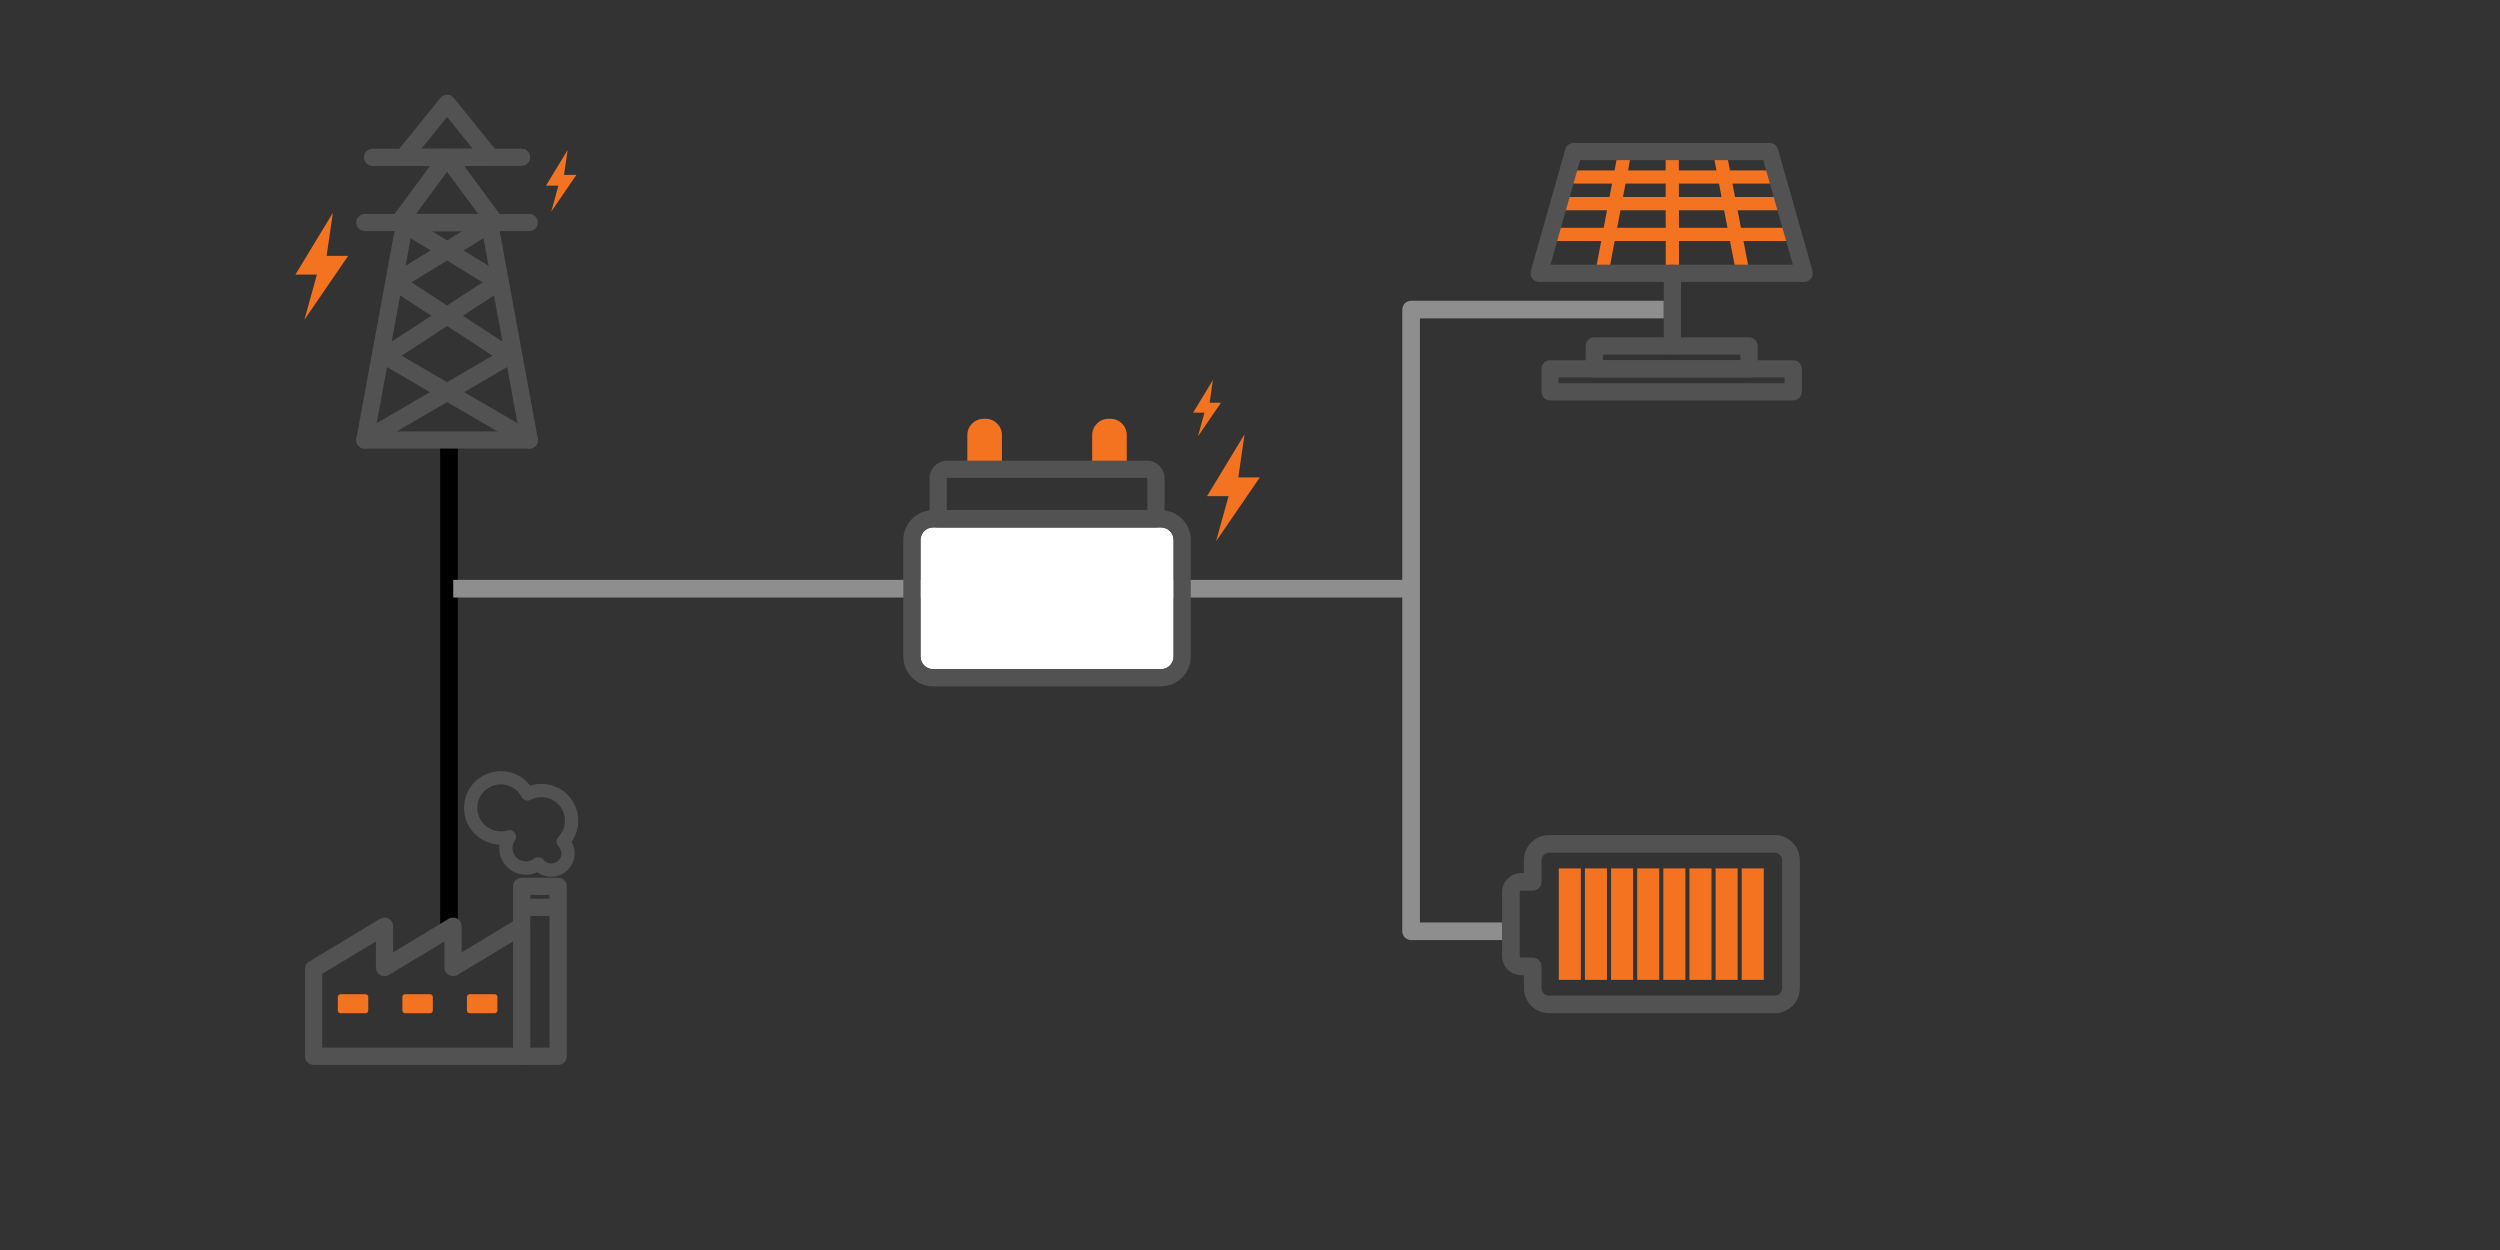<?xml version="1.0" encoding="utf-8"?>
<!-- Generator: Adobe Illustrator 16.0.0, SVG Export Plug-In . SVG Version: 6.00 Build 0)  -->
<!DOCTYPE svg PUBLIC "-//W3C//DTD SVG 1.1//EN" "http://www.w3.org/Graphics/SVG/1.1/DTD/svg11.dtd">
<svg version="1.1" id="Layer_1" xmlns="http://www.w3.org/2000/svg" xmlns:xlink="http://www.w3.org/1999/xlink" x="0px" y="0px"
	 width="566.93px" height="283.46px" viewBox="0 0 566.93 283.46" enable-background="new 0 0 566.93 283.46" xml:space="preserve">
<rect x="0" y="0" width="566.93" height="283.46" fill="#333333" stroke="none"/>
<line name="flow1" fill="none" stroke="{{ flow1 }}" stroke-width="4" stroke-linejoin="round" stroke-miterlimit="10" x1="101.817" y1="100.689" x2="101.817" y2="211.182"/> 
<line name="flow2" fill="none" stroke="#8E8E8E" stroke-width="4" stroke-linejoin="round" stroke-miterlimit="10" x1="320" y1="133.5" x2="102.782" y2="133.5"/>
<polyline name="flow3" fill="none" stroke="#8E8E8E" stroke-width="4" stroke-linejoin="round" stroke-miterlimit="10" points="340.634,211.182 
	320,211.182 320,70.203 377.302,70.203 "/>
<polyline name="gridToBatteryFlow" fill="none" stroke="none" stroke-width="4" stroke-linejoin="round" stroke-miterlimit="10" points="101.817,100.689 
	101.817,133.5 320,133.5 320,211.182 340.634,211.182 "/>
<!--<line name="gridToFactoryFlow" fill="none" stroke="#F37321" stroke-width="4" stroke-linejoin="round" stroke-miterlimit="10" x1="101.817" y1="100.689" x2="101.817" y2="211.182"/>-->
<!--stroke="#F37321" -->
<g name="grid">
	<path name="gridHighline" fill="#525252" d="M118.285,37.628H84.486c-1.077,0-1.95-0.873-1.95-1.95s0.873-1.95,1.95-1.95h33.799
		c1.077,0,1.95,0.873,1.95,1.95S119.362,37.628,118.285,37.628z"/>\
	<path name="gridLowline" fill="#525252" d="M120.031,52.418H82.74c-1.077,0-1.95-0.873-1.95-1.95c0-1.077,0.873-1.95,1.95-1.95h37.291
		c1.077,0,1.95,0.873,1.95,1.95C121.981,51.545,121.108,52.418,120.031,52.418z"/>
	<path name="gridHighhead" fill="#525252" d="M111.285,37.628h-19.8c-0.751,0-1.436-0.432-1.759-1.109c-0.324-0.678-0.229-1.482,0.242-2.066l9.9-12.257
		c0.37-0.458,0.928-0.725,1.517-0.725l0,0c0.589,0,1.146,0.267,1.517,0.725l9.9,12.257c0.472,0.584,0.566,1.388,0.242,2.066
		C112.721,37.196,112.036,37.628,111.285,37.628z M95.567,33.728h11.637l-5.818-7.203L95.567,33.728z"/>
	<path name="gridLowhead" fill="#525252" d="M112.309,52.418H90.463c-0.736,0-1.409-0.415-1.741-1.072c-0.331-0.657-0.265-1.445,0.173-2.037
		l10.923-14.79c0.367-0.498,0.949-0.792,1.568-0.792s1.201,0.294,1.568,0.792l10.923,14.79c0.438,0.592,0.504,1.38,0.172,2.037
		C113.718,52.003,113.044,52.418,112.309,52.418z M94.327,48.518h14.117l-7.059-9.558L94.327,48.518z"/>
	<path name="gridLowedge" fill="#525252" d="M120.031,101.734H82.74c-0.579,0-1.128-0.257-1.498-0.702c-0.371-0.444-0.524-1.031-0.42-1.6l9.058-49.316
		c0.17-0.926,0.977-1.598,1.918-1.598h19.176c0.941,0,1.748,0.672,1.918,1.598l9.058,49.316c0.104,0.569-0.05,1.156-0.42,1.6
		C121.159,101.478,120.61,101.734,120.031,101.734z M85.081,97.834h32.609l-8.341-45.417H93.422L85.081,97.834z"/>
	<path name="gridLeft1" fill="#525252" d="M112.583,65.607c-0.348,0-0.699-0.093-1.017-0.287L90.031,52.131c-0.919-0.563-1.207-1.763-0.645-2.681
		c0.563-0.919,1.763-1.207,2.681-0.645l21.536,13.188c0.919,0.563,1.207,1.763,0.645,2.682
		C113.88,65.276,113.239,65.607,112.583,65.607z"/>
	<path name="gridRight1" fill="#525252" d="M90.188,65.607c-0.656,0-1.297-0.331-1.665-0.932c-0.563-0.918-0.273-2.119,0.645-2.682l21.535-13.188
		c0.918-0.562,2.119-0.274,2.682,0.645c0.563,0.918,0.274,2.119-0.645,2.681L91.205,65.32
		C90.887,65.514,90.535,65.607,90.188,65.607z"/>
	<path name="gridLeft2" fill="#525252" d="M115.417,82.699c-0.365,0-0.734-0.102-1.063-0.316L89.081,65.917c-0.902-0.588-1.157-1.796-0.569-2.698
		s1.797-1.158,2.698-0.569l25.273,16.465c0.902,0.588,1.157,1.796,0.568,2.698C116.679,82.387,116.055,82.699,115.417,82.699z"/>	
	<path name="gridRight2" fill="#525252" d="M87.354,82.699c-0.638,0-1.262-0.312-1.636-0.886c-0.588-0.902-0.333-2.11,0.569-2.698l25.273-16.465
		c0.902-0.589,2.109-0.333,2.698,0.569c0.588,0.902,0.333,2.11-0.569,2.698L88.417,82.382C88.089,82.597,87.72,82.699,87.354,82.699
		z"/>
	<path name="gridLeft3" fill="#525252" d="M120.029,101.735c-0.333,0-0.671-0.086-0.979-0.266L86.371,82.434c-0.931-0.542-1.246-1.736-0.703-2.667
		c0.542-0.931,1.735-1.245,2.666-0.704l32.679,19.036c0.931,0.542,1.245,1.736,0.703,2.667
		C121.354,101.388,120.7,101.735,120.029,101.735z"/>
	<path name="gridRight3" fill="#525252" d="M82.742,101.735c-0.672,0-1.325-0.348-1.688-0.969c-0.542-0.931-0.227-2.125,0.704-2.667l32.679-19.036
		c0.93-0.542,2.123-0.227,2.666,0.704c0.542,0.931,0.227,2.125-0.703,2.667L83.722,101.47
		C83.413,101.649,83.075,101.735,82.742,101.735z"/>
	<polygon name="gridLeftStar" fill="#F37321" points="75.486,48.262 66.981,62.279 71.863,62.279 69.028,72.516 78.951,58.026 74.068,58.026 	"/>
	<polygon name="gridRightStar" fill="#F37321" points="128.72,34.024 123.82,42.1 126.634,42.1 125,47.998 130.716,39.65 127.903,39.65 	"/> 
</g>
<g name="factory">
	<g name="factoryEdge">
		<path name="bodyEdge" fill="#525252" d="M118.281,241.484H71.117c-1.077,0-1.95-0.873-1.95-1.95v-19.802c0-0.684,0.358-1.316,0.943-1.67
			l16.08-9.695c0.604-0.363,1.354-0.375,1.966-0.029s0.991,0.996,0.991,1.699v5.918l12.585-7.588
			c0.603-0.363,1.354-0.375,1.966-0.029s0.991,0.996,0.991,1.699v5.918l12.585-7.588c0.602-0.363,1.354-0.375,1.966-0.029
			s0.991,0.996,0.991,1.699v29.497C120.231,240.611,119.358,241.484,118.281,241.484z M73.067,237.584h43.264v-24.095l-12.585,7.588
			c-0.602,0.363-1.353,0.374-1.966,0.028c-0.612-0.346-0.991-0.995-0.991-1.698v-5.918l-12.584,7.588
			c-0.603,0.363-1.354,0.374-1.966,0.028s-0.991-0.995-0.991-1.698v-5.918l-12.181,7.345V237.584z"/>
		<path name="smokeStackEdge" fill="#525252" d="M126.58,241.484h-8.299c-1.077,0-1.95-0.873-1.95-1.95v-38.536c0-1.076,0.873-1.949,1.95-1.949h8.299
			c1.077,0,1.95,0.873,1.95,1.949v38.536C128.53,240.611,127.657,241.484,126.58,241.484z M120.231,237.584h4.398v-34.636h-4.398
			V237.584z"/>
		<path name="smoke" fill="#525252" d="M125.026,198.823c-1.13,0-2.245-0.36-3.166-1.043c-1.383,0.66-2.942,0.77-4.412,0.308
			c-1.541-0.485-2.801-1.541-3.548-2.973c-0.584-1.121-0.793-2.37-0.635-3.579c-2.926-0.11-5.672-1.767-7.085-4.477
			c-2.126-4.076-0.539-9.122,3.538-11.249c1.975-1.029,4.232-1.229,6.357-0.56c1.677,0.526,3.112,1.545,4.149,2.921
			c3.799-1.234,8.057,0.42,9.964,4.078l0,0c1.458,2.798,1.202,6.129-0.574,8.65c0.034,0.06,0.067,0.12,0.099,0.182
			c0.654,1.253,0.781,2.688,0.356,4.037c-0.425,1.348-1.35,2.452-2.604,3.105C126.693,198.628,125.855,198.823,125.026,198.823z
			 M122.058,194.396c0.442,0,0.879,0.192,1.175,0.564c0.681,0.852,1.875,1.104,2.844,0.6c0.542-0.283,0.941-0.76,1.125-1.343
			c0.183-0.584,0.129-1.203-0.153-1.745c-0.108-0.207-0.246-0.395-0.408-0.559c-0.577-0.581-0.583-1.516-0.014-2.104
			c1.598-1.652,1.959-4.132,0.897-6.169c-1.359-2.605-4.586-3.621-7.193-2.262c-0.737,0.384-1.645,0.098-2.029-0.639
			c-0.659-1.263-1.769-2.193-3.127-2.62c-1.36-0.428-2.803-0.301-4.064,0.358c-2.607,1.359-3.623,4.586-2.263,7.192
			c1.176,2.256,3.799,3.37,6.236,2.646c0.61-0.18,1.267,0.042,1.642,0.555c0.374,0.514,0.386,1.208,0.028,1.733
			c-0.633,0.93-0.705,2.125-0.186,3.12c0.375,0.721,1.009,1.251,1.784,1.495c0.774,0.243,1.598,0.17,2.318-0.205
			c0.156-0.081,0.308-0.18,0.464-0.302C121.408,194.499,121.734,194.396,122.058,194.396z"/>
	</g>
	<path name="factoryWindow1" fill="#F37321" d="M82.906,229.764h-5.7c-0.331,0-0.6-0.27-0.6-0.601v-3.101c0-0.33,0.269-0.6,0.6-0.6h5.7
		c0.331,0,0.601,0.27,0.601,0.6v3.101C83.507,229.494,83.237,229.764,82.906,229.764z"/>
	<path name="factoryWindow2" fill="#F37321" d="M97.549,229.764h-5.7c-0.331,0-0.6-0.27-0.6-0.601v-3.101c0-0.33,0.269-0.6,0.6-0.6h5.7
		c0.332,0,0.601,0.27,0.601,0.6v3.101C98.149,229.494,97.881,229.764,97.549,229.764z"/>
	<path name="factoryWindow3" fill="#F37321" d="M112.191,229.764h-5.7c-0.331,0-0.6-0.27-0.6-0.601v-3.101c0-0.33,0.269-0.6,0.6-0.6h5.7
		c0.332,0,0.601,0.27,0.601,0.6v3.101C112.792,229.494,112.523,229.764,112.191,229.764z"/>
	<path name="smokeStackLine" fill="#525252" d="M126.207,207.713h-7.926c-1.077,0-1.95-0.873-1.95-1.949c0-1.078,0.873-1.951,1.95-1.951h7.926
		c1.076,0,1.949,0.873,1.949,1.951C128.156,206.84,127.283,207.713,126.207,207.713z"/>
</g>
<g name="pv">
	<path name="pvStripe" fill="#F37321" d="M406.652,51.653h-11.855l-0.764-3.976h10.641c0.828,0,1.5-0.671,1.5-1.5s-0.672-1.5-1.5-1.5h-11.217
		l-0.584-3.042h10.086c0.83,0,1.5-0.671,1.5-1.5c0-0.829-0.67-1.5-1.5-1.5h-10.662l-0.875-4.555
		c-0.156-0.813-0.939-1.344-1.757-1.19c-0.813,0.156-1.347,0.943-1.189,1.756l0.767,3.989h-8.526l-0.007-4.274
		c0-0.828-0.672-1.497-1.5-1.497h-0.002c-0.828,0-1.498,0.673-1.498,1.501l0.007,4.27h-8.527l0.755-3.993
		c0.154-0.814-0.381-1.599-1.195-1.752c-0.809-0.158-1.598,0.381-1.752,1.195l-0.859,4.55h-10.922c-0.829,0-1.5,0.671-1.5,1.5
		c0,0.829,0.671,1.5,1.5,1.5h10.354l-0.575,3.042H353.5c-0.828,0-1.5,0.671-1.5,1.5s0.672,1.5,1.5,1.5h10.928l-0.752,3.976h-12.154
		c-0.828,0-1.5,0.671-1.5,1.5s0.672,1.5,1.5,1.5h11.588l-1.329,7.032c-0.155,0.814,0.381,1.599,1.195,1.752
		c0.094,0.019,0.188,0.027,0.28,0.027c0.707,0,1.336-0.502,1.472-1.223l1.435-7.588h11.578l0.012,7.313
		c0.001,0.828,0.672,1.499,1.5,1.499h0.002c0.828-0.002,1.499-0.675,1.498-1.503l-0.012-7.308h11.578l1.459,7.593
		c0.138,0.718,0.766,1.218,1.471,1.218c0.094,0,0.189-0.01,0.285-0.028c0.813-0.156,1.347-0.943,1.189-1.756l-1.35-7.027h11.279
		c0.828,0,1.5-0.671,1.5-1.5S407.48,51.653,406.652,51.653z M389.818,41.635l0.584,3.042h-9.678l-0.004-3.042H389.818z
		 M368.622,41.635h9.099l0.004,3.042h-9.678L368.622,41.635z M366.729,51.653l0.752-3.976h10.249l0.007,3.976H366.729z
		 M380.736,51.653l-0.007-3.976h10.249l0.764,3.976H380.736z"/>
	<path name="pvHeadEdge" fill="#525252" d="M409.15,63.913h-60.127c-0.611,0-1.188-0.287-1.557-0.774c-0.367-0.488-0.486-1.12-0.32-1.708l7.828-27.6
		c0.237-0.839,1.004-1.418,1.875-1.418h44.473c0.873,0,1.639,0.579,1.877,1.418l7.828,27.6c0.166,0.587,0.047,1.22-0.322,1.708
		C410.338,63.626,409.762,63.913,409.15,63.913z M351.603,60.013h54.968l-6.723-23.7h-41.523L351.603,60.013z"/>
	<path name="pvColumn" fill="#525252" d="M379.252,80.394c-1.077,0-1.95-0.873-1.95-1.95V61.963c0-1.077,0.873-1.95,1.95-1.95
		c1.076,0,1.949,0.873,1.949,1.95v16.481C381.201,79.521,380.328,80.394,379.252,80.394z"/>
	<path name="pvBottom1" fill="#525252" d="M396.634,85.593h-35.095c-1.077,0-1.95-0.873-1.95-1.95v-5.2c0-1.077,0.873-1.95,1.95-1.95h35.095
		c1.077,0,1.95,0.873,1.95,1.95v5.2C398.584,84.72,397.711,85.593,396.634,85.593z M363.488,81.693h31.195v-1.3h-31.195V81.693z"/>
	<path name="pvBottom2" fill="#525252" d="M406.652,90.793h-55.131c-1.076,0-1.949-0.873-1.949-1.95v-5.2c0-1.077,0.873-1.95,1.949-1.95h55.131
		c1.076,0,1.949,0.873,1.949,1.95v5.2C408.602,89.92,407.729,90.793,406.652,90.793z M353.472,86.894h51.231v-1.3h-51.231V86.894z"
		/>
</g>
<polygon name="pcsStarLow" fill="#F37321" points="282.228,98.489 273.724,112.506 278.605,112.506 275.771,122.744 285.693,108.254 280.811,108.254 
	"/>
<polygon name="pcsStarHigh" fill="#F37321" points="275.052,86.186 270.569,93.576 273.143,93.576 271.648,98.973 276.879,91.334 274.306,91.334 "/>
<g name="battery">
	<g>
		<path name="batteryEdge" fill="#525252" d="M402.46,229.764h-51.188c-3.138,0-5.69-2.553-5.69-5.691v-2.91H345c-2.407,0-4.366-1.959-4.366-4.366
			v-14.455c0-2.408,1.959-4.367,4.366-4.367h0.581v-2.909c0-3.139,2.553-5.692,5.69-5.692h51.188c3.139,0,5.692,2.554,5.692,5.692
			v29.008C408.152,227.211,405.599,229.764,402.46,229.764z M345,201.974c-0.198,0-0.366,0.168-0.366,0.367v14.455
			c0,0.198,0.168,0.366,0.366,0.366h2.581c1.104,0,2,0.896,2,2v4.91c0,0.933,0.759,1.691,1.69,1.691h51.188
			c0.934,0,1.692-0.759,1.692-1.691v-29.008c0-0.934-0.759-1.692-1.692-1.692h-51.188c-0.932,0-1.69,0.759-1.69,1.692v4.909
			c0,1.104-0.896,2-2,2H345z"/>
	</g>
	<!-- 11.852 / 5.926 -->
	<g name="batteryGauge1">
		<rect x="394.975" y="196.93" fill="#F37321" width="5" height="25.277"/>
	</g>
	<g name="batteryGauge2">
		<rect x="389.049" y="196.93" fill="#F37321" width="5" height="25.277"/>
	</g>
	<g name="batteryGauge3">
		<rect x="383.123" y="196.93" fill="#F37321" width="5" height="25.277"/>
	</g>
	<g name="batteryGauge4">
		<rect x="377.197" y="196.93" fill="#F37321" width="5" height="25.277"/>
	</g>
	<g name="batteryGauge5">
		<rect x="371.271" y="196.93" fill="#F37321" width="5" height="25.277"/>
	</g>
	<g name="batteryGauge6">
		<rect x="365.345" y="196.93" fill="#F37321" width="5" height="25.277"/>
	</g>
	<g name="batteryGauge7">
		<rect x="359.419" y="196.93" fill="#F37321" width="5" height="25.277"/>
	</g>
	<g name="batteryGauge8">
		<rect x="353.493" y="196.93" fill="#F37321" width="5" height="25.277"/>
	</g>
</g>
<g name="pcs">
	<path fill="#F37321" d="M223.511,94.965h-0.445c-2.043,0-3.699,1.657-3.699,3.7v7.75h7.844v-7.75
	C227.21,96.622,225.555,94.965,223.511,94.965z"/>
	<path fill="#F37321" d="M251.818,94.965h-0.445c-2.043,0-3.699,1.657-3.699,3.7v7.75h7.846v-7.75
	C255.519,96.622,253.862,94.965,251.818,94.965z"/>
	<path fill="#FFFFFF" d="M211.595,151.748h51.693c1.572,0,2.851-1.277,2.851-2.85v-26.446c0-1.571-1.278-2.85-2.851-2.85h-51.693
	c-1.571,0-2.85,1.279-2.85,2.85v26.446C208.746,150.471,210.024,151.748,211.595,151.748z"/>
	<path fill="#525252" d="M204.845,122.453v26.446c0,3.723,3.028,6.75,6.75,6.75h51.693c3.723,0,6.75-3.027,6.75-6.75v-26.446
	c0-3.722-3.027-6.75-6.75-6.75h-51.693C207.874,115.703,204.845,118.731,204.845,122.453z M208.746,122.453
	c0-1.571,1.278-2.85,2.85-2.85h51.693c1.572,0,2.851,1.279,2.851,2.85v26.446c0,1.572-1.278,2.85-2.851,2.85h-51.693
	c-1.571,0-2.85-1.277-2.85-2.85V122.453z"/>
	<path fill="#525252" d="M262.136,119.603h-49.389c-1.076,0-1.949-0.873-1.949-1.95v-9.188c0-2.206,1.793-4,3.999-4h45.29
	c2.205,0,3.999,1.794,3.999,4v9.188C264.086,118.729,263.213,119.603,262.136,119.603z M214.698,115.703h45.489v-7.238
	c0-0.055-0.045-0.1-0.1-0.1h-45.29c-0.056,0-0.1,0.045-0.1,0.1V115.703z"/>
</g>
</svg>
